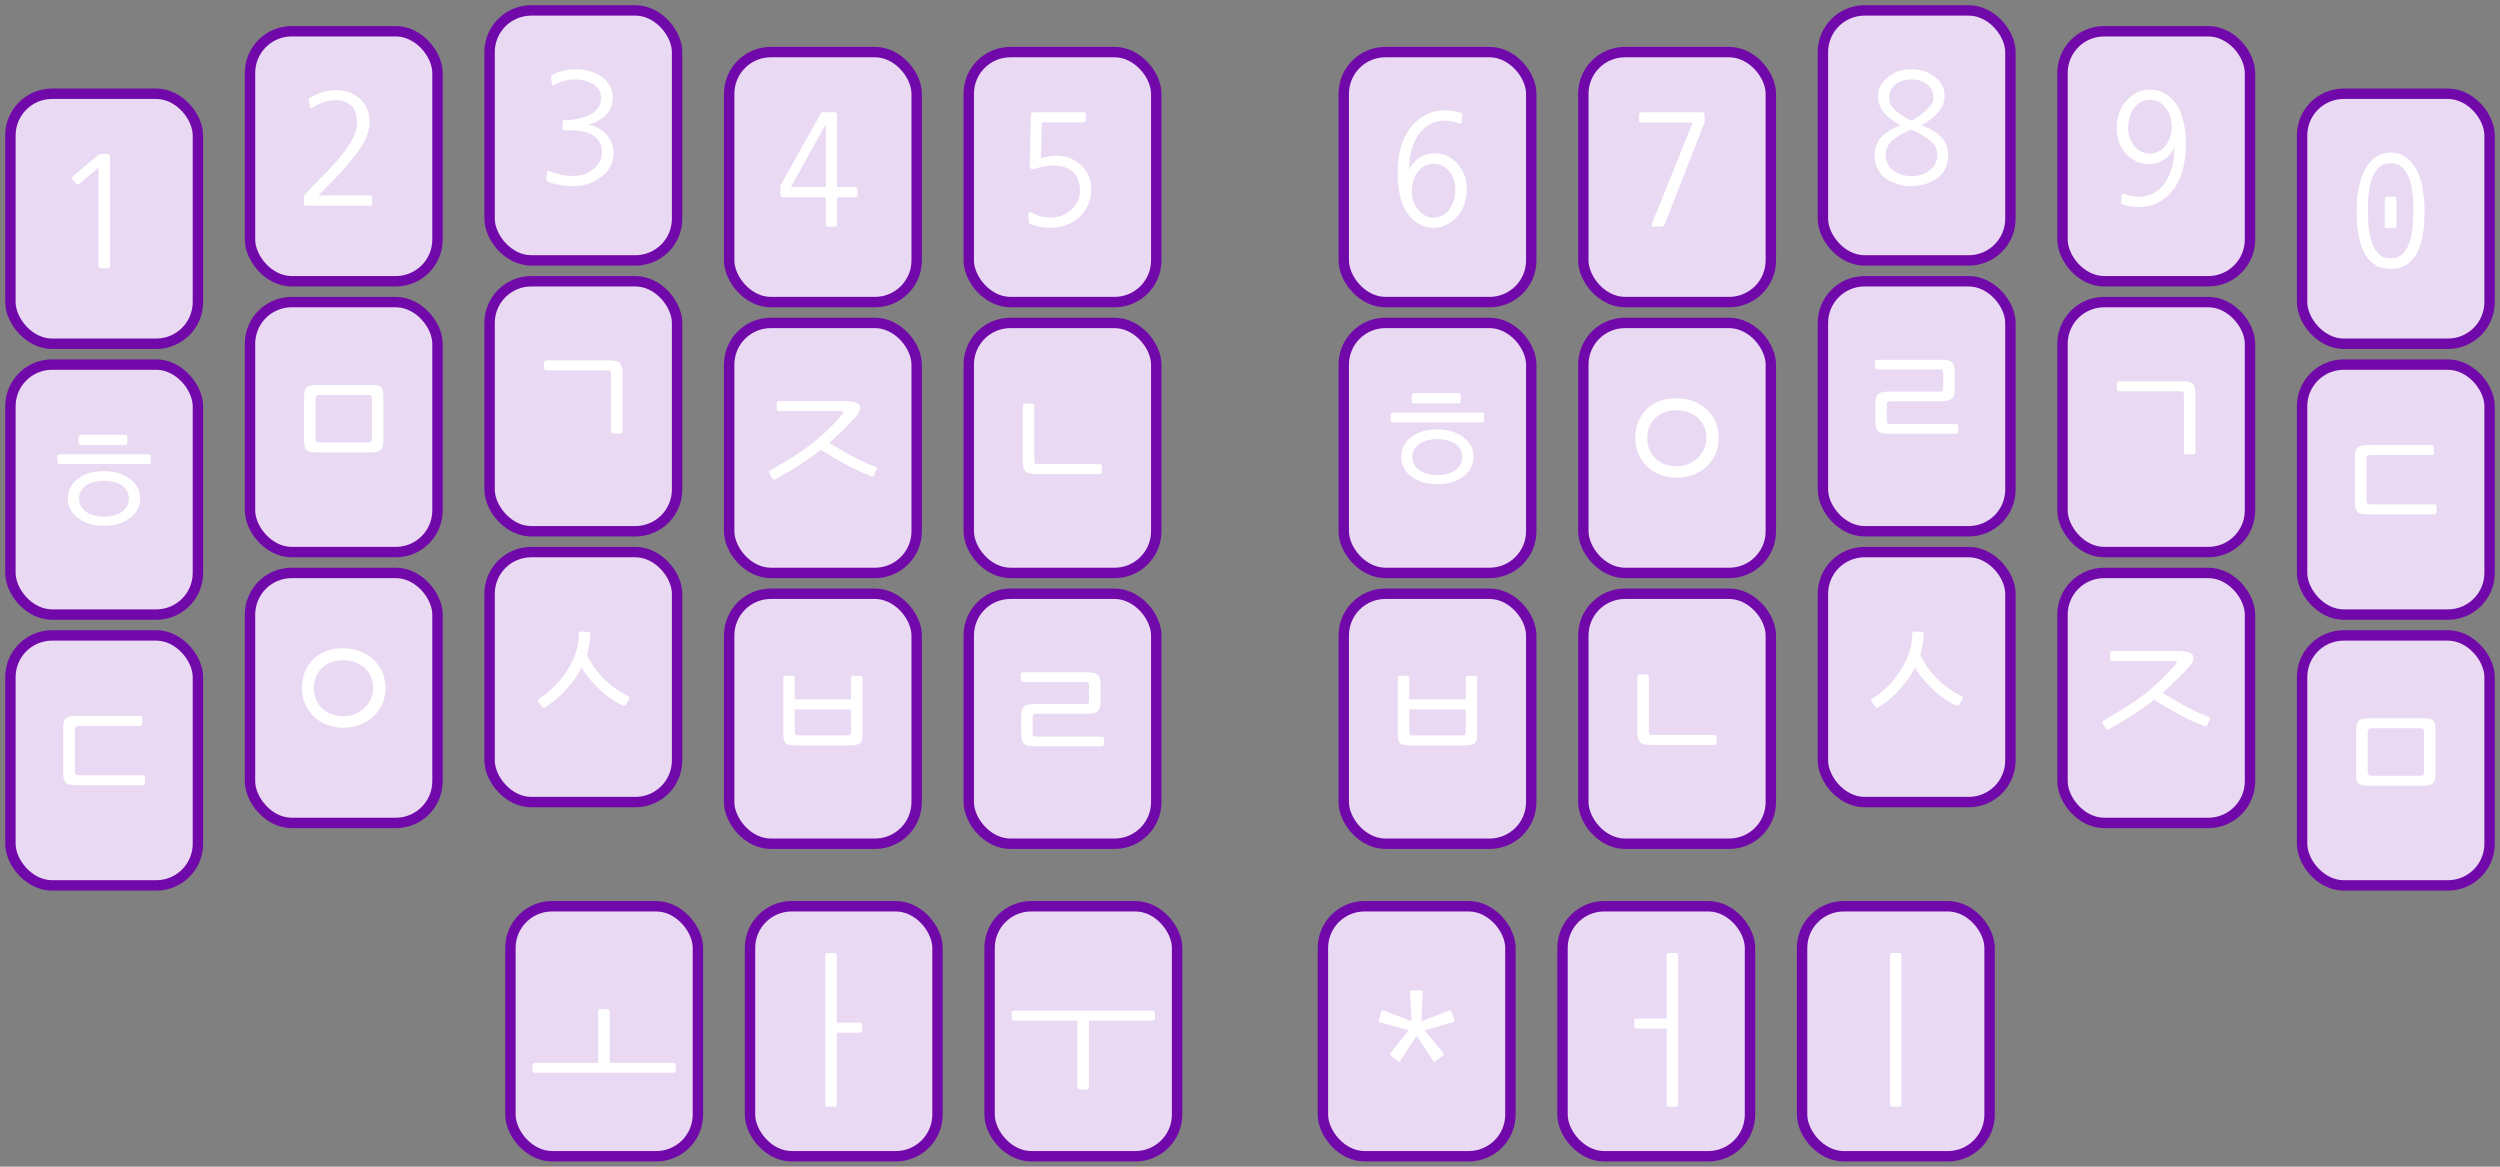 <?xml version="1.0" encoding="UTF-8"?>
<svg width="240px" height="112px" viewBox="0 0 240 112" version="1.1" xmlns="http://www.w3.org/2000/svg" xmlns:xlink="http://www.w3.org/1999/xlink">
    <rect x="0" y="0" width="240" height="112" fill="#808080" stroke="none"/>
    <!-- Generator: Sketch 51.3 (57544) - http://www.bohemiancoding.com/sketch -->
    <title>korean-modern-c</title>
    <desc>Created with Sketch.</desc>
    <defs></defs>
    <g id="korean-modern-c" stroke="none" stroke-width="1" fill="none" fill-rule="evenodd">
        <rect id="theRightㅁKey" stroke="#7109AA" fill="#E9D9F2" fill-rule="nonzero" x="221" y="61" width="18" height="24" rx="4"></rect>
        <rect id="theRightㅈKey" stroke="#7109AA" fill="#E9D9F2" fill-rule="nonzero" x="198" y="55" width="18" height="24" rx="4"></rect>
        <rect id="theRightㅅKey" stroke="#7109AA" fill="#E9D9F2" fill-rule="nonzero" x="175" y="53" width="18" height="24" rx="4"></rect>
        <rect id="theRightㄴKey" stroke="#7109AA" fill="#E9D9F2" fill-rule="nonzero" x="152" y="57" width="18" height="24" rx="4"></rect>
        <rect id="theRightㅂKey" stroke="#7109AA" fill="#E9D9F2" fill-rule="nonzero" x="129" y="57" width="18" height="24" rx="4"></rect>
        <rect id="theRightㄷKey" stroke="#7109AA" fill="#E9D9F2" fill-rule="nonzero" x="221" y="35" width="18" height="24" rx="4"></rect>
        <rect id="theRightㄱKey" stroke="#7109AA" fill="#E9D9F2" fill-rule="nonzero" x="198" y="29" width="18" height="24" rx="4"></rect>
        <rect id="theRightㄹKey" stroke="#7109AA" fill="#E9D9F2" fill-rule="nonzero" x="175" y="27" width="18" height="24" rx="4"></rect>
        <rect id="theRightㅇKey" stroke="#7109AA" fill="#E9D9F2" fill-rule="nonzero" x="152" y="31" width="18" height="24" rx="4"></rect>
        <rect id="theRightㅎKey" stroke="#7109AA" fill="#E9D9F2" fill-rule="nonzero" x="129" y="31" width="18" height="24" rx="4"></rect>
        <rect id="the0Key" stroke="#7109AA" fill="#E9D9F2" fill-rule="nonzero" x="221" y="9" width="18" height="24" rx="4"></rect>
        <rect id="the9Key" stroke="#7109AA" fill="#E9D9F2" fill-rule="nonzero" x="198" y="3" width="18" height="24" rx="4"></rect>
        <rect id="the8Key" stroke="#7109AA" fill="#E9D9F2" fill-rule="nonzero" x="175" y="1" width="18" height="24" rx="4"></rect>
        <rect id="the7Key" stroke="#7109AA" fill="#E9D9F2" fill-rule="nonzero" x="152" y="5" width="18" height="24" rx="4"></rect>
        <rect id="the6Key" stroke="#7109AA" fill="#E9D9F2" fill-rule="nonzero" x="129" y="5" width="18" height="24" rx="4"></rect>
        <rect id="theㅣKey" stroke="#7109AA" fill="#E9D9F2" fill-rule="nonzero" x="173" y="87" width="18" height="24" rx="4"></rect>
        <rect id="theㅓKey" stroke="#7109AA" fill="#E9D9F2" fill-rule="nonzero" x="150" y="87" width="18" height="24" rx="4"></rect>
        <rect id="theStarKey" stroke="#7109AA" fill="#E9D9F2" fill-rule="nonzero" x="127" y="87" width="18" height="24" rx="4"></rect>
        <rect id="theㅜKey" stroke="#7109AA" fill="#E9D9F2" fill-rule="nonzero" x="95" y="87" width="18" height="24" rx="4"></rect>
        <rect id="theㅏKey" stroke="#7109AA" fill="#E9D9F2" fill-rule="nonzero" x="72" y="87" width="18" height="24" rx="4"></rect>
        <rect id="theㅗKey" stroke="#7109AA" fill="#E9D9F2" fill-rule="nonzero" x="49" y="87" width="18" height="24" rx="4"></rect>
        <rect id="theLeftㄹKey" stroke="#7109AA" fill="#E9D9F2" fill-rule="nonzero" x="93" y="57" width="18" height="24" rx="4"></rect>
        <rect id="theLeftㅂKey" stroke="#7109AA" fill="#E9D9F2" fill-rule="nonzero" x="70" y="57" width="18" height="24" rx="4"></rect>
        <rect id="theLeftㅅKey" stroke="#7109AA" fill="#E9D9F2" fill-rule="nonzero" x="47" y="53" width="18" height="24" rx="4"></rect>
        <rect id="theLeftㅇKey" stroke="#7109AA" fill="#E9D9F2" fill-rule="nonzero" x="24" y="55" width="18" height="24" rx="4"></rect>
        <rect id="theLeftㄷKey" stroke="#7109AA" fill="#E9D9F2" fill-rule="nonzero" x="1" y="61" width="18" height="24" rx="4"></rect>
        <rect id="theLeftㄴKey" stroke="#7109AA" fill="#E9D9F2" fill-rule="nonzero" x="93" y="31" width="18" height="24" rx="4"></rect>
        <rect id="theLeftㅈKey" stroke="#7109AA" fill="#E9D9F2" fill-rule="nonzero" x="70" y="31" width="18" height="24" rx="4"></rect>
        <rect id="theLeftㄱKey" stroke="#7109AA" fill="#E9D9F2" fill-rule="nonzero" x="47" y="27" width="18" height="24" rx="4"></rect>
        <rect id="theLeftㅁKey" stroke="#7109AA" fill="#E9D9F2" fill-rule="nonzero" x="24" y="29" width="18" height="24" rx="4"></rect>
        <rect id="theLeftㅎKey" stroke="#7109AA" fill="#E9D9F2" fill-rule="nonzero" x="1" y="35" width="18" height="24" rx="4"></rect>
        <rect id="the5Key" stroke="#7109AA" fill="#E9D9F2" fill-rule="nonzero" x="93" y="5" width="18" height="24" rx="4"></rect>
        <rect id="the4Key" stroke="#7109AA" fill="#E9D9F2" fill-rule="nonzero" x="70" y="5" width="18" height="24" rx="4"></rect>
        <rect id="the3Key" stroke="#7109AA" fill="#E9D9F2" fill-rule="nonzero" x="47" y="1" width="18" height="24" rx="4"></rect>
        <rect id="the2Key" stroke="#7109AA" fill="#E9D9F2" fill-rule="nonzero" x="24" y="3" width="18" height="24" rx="4"></rect>
        <rect id="the1Key" stroke="#7109AA" fill="#E9D9F2" fill-rule="nonzero" x="1" y="9" width="18" height="24" rx="4"></rect>
        <path d="M226.192,70.088 C226.192,69.64 226.277,69.339 226.448,69.184 C226.619,69.029 226.939,68.952 227.408,68.952 L232.592,68.952 C232.848,68.952 233.053,68.968 233.208,69 C233.363,69.032 233.485,69.091 233.576,69.176 C233.667,69.261 233.728,69.379 233.76,69.528 C233.792,69.677 233.808,69.864 233.808,70.088 L233.808,74.296 C233.808,74.744 233.723,75.045 233.552,75.2 C233.381,75.355 233.061,75.432 232.592,75.432 L227.408,75.432 C227.152,75.432 226.947,75.416 226.792,75.384 C226.637,75.352 226.515,75.291 226.424,75.2 C226.333,75.109 226.272,74.992 226.24,74.848 C226.208,74.704 226.192,74.52 226.192,74.296 L226.192,70.088 Z M227.68,69.912 C227.531,69.912 227.429,69.941 227.376,70 C227.323,70.059 227.296,70.168 227.296,70.328 L227.296,74.056 C227.296,74.216 227.323,74.325 227.376,74.384 C227.429,74.443 227.531,74.472 227.68,74.472 L232.32,74.472 C232.469,74.472 232.571,74.443 232.624,74.384 C232.677,74.325 232.704,74.216 232.704,74.056 L232.704,70.328 C232.704,70.168 232.677,70.059 232.624,70 C232.571,69.941 232.469,69.912 232.32,69.912 L227.68,69.912 Z" id="theRightㅁ" fill="#FFFFFF"></path>
        <path d="M206.808,67.176 C206.765,67.197 206.728,67.224 206.696,67.256 C206.109,67.715 205.475,68.165 204.792,68.608 C204.109,69.051 203.336,69.517 202.472,70.008 C202.333,70.083 202.227,70.056 202.152,69.928 L201.864,69.464 C201.8,69.325 201.827,69.224 201.944,69.16 C202.733,68.712 203.451,68.285 204.096,67.88 C204.741,67.475 205.336,67.061 205.88,66.64 C206.424,66.219 206.933,65.779 207.408,65.32 C207.883,64.861 208.349,64.365 208.808,63.832 C208.915,63.715 208.965,63.624 208.96,63.56 C208.955,63.496 208.867,63.464 208.696,63.464 L202.776,63.464 C202.637,63.464 202.568,63.395 202.568,63.256 L202.568,62.696 C202.568,62.568 202.637,62.504 202.776,62.504 L209.128,62.504 C209.544,62.504 209.867,62.544 210.096,62.624 C210.325,62.704 210.472,62.816 210.536,62.96 C210.6,63.104 210.589,63.277 210.504,63.48 C210.419,63.683 210.264,63.901 210.04,64.136 C209.475,64.744 208.925,65.299 208.392,65.8 C208.136,66.045 207.875,66.28 207.608,66.504 C207.853,66.664 208.109,66.819 208.376,66.968 C208.771,67.213 209.171,67.448 209.576,67.672 C209.981,67.896 210.392,68.107 210.808,68.304 C211.224,68.501 211.635,68.669 212.04,68.808 C212.136,68.84 212.189,68.875 212.2,68.912 C212.211,68.949 212.195,69 212.152,69.064 L211.896,69.624 C211.853,69.741 211.752,69.763 211.592,69.688 C210.728,69.379 209.811,68.947 208.84,68.392 C208.147,68.008 207.469,67.603 206.808,67.176 Z" id="theRightㅈ" fill="#FFFFFF"></path>
        <path d="M183.84,64.072 C183.733,64.275 183.621,64.477 183.504,64.68 C183.131,65.288 182.683,65.864 182.16,66.408 C181.637,66.952 181.045,67.437 180.384,67.864 C180.309,67.917 180.248,67.947 180.2,67.952 C180.152,67.957 180.101,67.928 180.048,67.864 L179.68,67.384 C179.595,67.267 179.621,67.16 179.76,67.064 C180.336,66.701 180.861,66.272 181.336,65.776 C181.811,65.28 182.216,64.755 182.552,64.2 C182.888,63.645 183.144,63.083 183.32,62.512 C183.496,61.941 183.579,61.395 183.568,60.872 C183.568,60.787 183.589,60.723 183.632,60.68 C183.675,60.637 183.717,60.616 183.76,60.616 L184.496,60.664 C184.613,60.664 184.672,60.739 184.672,60.888 C184.661,61.528 184.555,62.168 184.352,62.808 C184.373,62.957 184.517,63.245 184.784,63.672 C185.051,64.099 185.368,64.512 185.736,64.912 C186.104,65.312 186.512,65.68 186.96,66.016 C187.408,66.352 187.867,66.621 188.336,66.824 C188.4,66.845 188.432,66.885 188.432,66.944 C188.432,67.003 188.421,67.053 188.4,67.096 L188.096,67.64 C188.064,67.704 188.019,67.739 187.96,67.744 C187.901,67.749 187.84,67.741 187.776,67.72 C187.371,67.539 186.957,67.296 186.536,66.992 C186.115,66.688 185.72,66.355 185.352,65.992 C184.984,65.629 184.656,65.256 184.368,64.872 C184.155,64.595 183.979,64.328 183.84,64.072 Z" id="theRightㅅ" fill="#FFFFFF"></path>
        <path d="M164.792,71.32 C164.792,71.384 164.765,71.432 164.712,71.464 C164.659,71.496 164.605,71.512 164.552,71.512 L158.408,71.512 C157.907,71.512 157.579,71.419 157.424,71.232 C157.269,71.045 157.192,70.733 157.192,70.296 L157.192,64.968 C157.192,64.819 157.267,64.744 157.416,64.744 L158.072,64.744 C158.221,64.744 158.296,64.819 158.296,64.968 L158.296,70.216 C158.296,70.365 158.32,70.459 158.368,70.496 C158.416,70.533 158.515,70.552 158.664,70.552 L164.552,70.552 C164.605,70.552 164.659,70.571 164.712,70.608 C164.765,70.645 164.792,70.691 164.792,70.744 L164.792,71.32 Z" id="theRightㄴ" fill="#FFFFFF"></path>
        <path d="M135.392,71.56 C135.136,71.56 134.931,71.544 134.776,71.512 C134.621,71.48 134.501,71.419 134.416,71.328 C134.331,71.237 134.272,71.12 134.24,70.976 C134.208,70.832 134.192,70.648 134.192,70.424 L134.192,65.048 C134.192,64.995 134.213,64.952 134.256,64.92 C134.299,64.888 134.347,64.872 134.4,64.872 L135.104,64.872 C135.157,64.872 135.203,64.891 135.24,64.928 C135.277,64.965 135.296,65.005 135.296,65.048 L135.296,67.144 L140.704,67.144 L140.704,65.08 C140.704,65.027 140.723,64.979 140.76,64.936 C140.797,64.893 140.843,64.872 140.896,64.872 L141.6,64.872 C141.653,64.872 141.701,64.891 141.744,64.928 C141.787,64.965 141.808,65.011 141.808,65.064 L141.808,70.536 C141.808,70.941 141.723,71.213 141.552,71.352 C141.381,71.491 141.061,71.56 140.592,71.56 L135.392,71.56 Z M135.296,68.104 L135.296,70.216 C135.296,70.376 135.323,70.48 135.376,70.528 C135.429,70.576 135.531,70.6 135.68,70.6 L140.32,70.6 C140.469,70.6 140.571,70.576 140.624,70.528 C140.677,70.48 140.704,70.376 140.704,70.216 L140.704,68.104 L135.296,68.104 Z" id="theRightㅂ" fill="#FFFFFF"></path>
        <path d="M233.92,49.16 C233.92,49.309 233.851,49.384 233.712,49.384 L227.28,49.384 C226.811,49.384 226.491,49.307 226.32,49.152 C226.149,48.997 226.064,48.696 226.064,48.248 L226.064,43.864 C226.064,43.416 226.149,43.115 226.32,42.96 C226.491,42.805 226.811,42.728 227.28,42.728 L233.44,42.728 C233.579,42.728 233.648,42.797 233.648,42.936 L233.648,43.464 C233.648,43.613 233.579,43.688 233.44,43.688 L227.568,43.688 C227.419,43.688 227.317,43.717 227.264,43.776 C227.211,43.835 227.184,43.944 227.184,44.104 L227.184,48.008 C227.184,48.157 227.211,48.264 227.264,48.328 C227.317,48.392 227.419,48.424 227.568,48.424 L233.712,48.424 C233.851,48.424 233.92,48.493 233.92,48.632 L233.92,49.16 Z" id="theRightㄷ" fill="#FFFFFF"></path>
        <path d="M203.224,36.792 C203.224,36.728 203.251,36.68 203.304,36.648 C203.357,36.616 203.411,36.6 203.464,36.6 L209.544,36.6 C210.045,36.6 210.373,36.693 210.528,36.88 C210.683,37.067 210.76,37.379 210.76,37.816 L210.76,43.4 C210.76,43.549 210.685,43.624 210.536,43.624 L209.88,43.624 C209.731,43.624 209.656,43.549 209.656,43.4 L209.656,37.896 C209.656,37.747 209.632,37.653 209.584,37.616 C209.536,37.579 209.437,37.56 209.288,37.56 L203.464,37.56 C203.411,37.56 203.357,37.541 203.304,37.504 C203.251,37.467 203.224,37.421 203.224,37.368 L203.224,36.792 Z" id="theRightㄱ" fill="#FFFFFF"></path>
        <path d="M187.984,41.448 C187.984,41.501 187.96,41.547 187.912,41.584 C187.864,41.621 187.819,41.64 187.776,41.64 L181.248,41.64 C180.747,41.64 180.419,41.547 180.264,41.36 C180.109,41.173 180.032,40.856 180.032,40.408 L180.032,38.728 C180.032,38.28 180.125,37.979 180.312,37.824 C180.499,37.669 180.832,37.592 181.312,37.592 L186.192,37.592 C186.341,37.592 186.437,37.571 186.48,37.528 C186.523,37.485 186.544,37.384 186.544,37.224 L186.544,35.832 C186.544,35.672 186.525,35.571 186.488,35.528 C186.451,35.485 186.357,35.464 186.208,35.464 L180.224,35.464 C180.171,35.464 180.12,35.448 180.072,35.416 C180.024,35.384 180,35.341 180,35.288 L180,34.712 C180,34.659 180.024,34.616 180.072,34.584 C180.12,34.552 180.171,34.536 180.224,34.536 L186.384,34.536 C186.64,34.536 186.848,34.555 187.008,34.592 C187.168,34.629 187.296,34.691 187.392,34.776 C187.488,34.861 187.555,34.981 187.592,35.136 C187.629,35.291 187.648,35.48 187.648,35.704 L187.648,37.384 C187.648,37.832 187.555,38.133 187.368,38.288 C187.181,38.443 186.848,38.52 186.368,38.52 L181.472,38.52 C181.323,38.52 181.229,38.541 181.192,38.584 C181.155,38.627 181.136,38.728 181.136,38.888 L181.136,40.344 C181.136,40.493 181.157,40.592 181.2,40.64 C181.243,40.688 181.339,40.712 181.488,40.712 L187.76,40.712 C187.813,40.712 187.864,40.728 187.912,40.76 C187.96,40.792 187.984,40.835 187.984,40.888 L187.984,41.448 Z" id="theRightㄹ" fill="#FFFFFF"></path>
        <path d="M165,42.072 C165,42.605 164.899,43.104 164.696,43.568 C164.493,44.032 164.211,44.435 163.848,44.776 C163.485,45.117 163.056,45.384 162.56,45.576 C162.064,45.768 161.528,45.864 160.952,45.864 C160.387,45.864 159.861,45.768 159.376,45.576 C158.891,45.384 158.472,45.117 158.12,44.776 C157.768,44.435 157.491,44.035 157.288,43.576 C157.085,43.117 156.984,42.616 156.984,42.072 C156.984,41.464 157.085,40.923 157.288,40.448 C157.491,39.973 157.768,39.571 158.12,39.24 C158.472,38.909 158.891,38.659 159.376,38.488 C159.861,38.317 160.387,38.232 160.952,38.232 C161.485,38.232 161.997,38.32 162.488,38.496 C162.979,38.672 163.411,38.925 163.784,39.256 C164.157,39.587 164.453,39.989 164.672,40.464 C164.891,40.939 165,41.475 165,42.072 Z M163.816,42.056 C163.816,41.619 163.736,41.235 163.576,40.904 C163.416,40.573 163.205,40.296 162.944,40.072 C162.683,39.848 162.379,39.677 162.032,39.56 C161.685,39.443 161.325,39.384 160.952,39.384 C160.568,39.384 160.205,39.443 159.864,39.56 C159.523,39.677 159.224,39.848 158.968,40.072 C158.712,40.296 158.509,40.576 158.36,40.912 C158.211,41.248 158.136,41.629 158.136,42.056 C158.136,42.461 158.208,42.832 158.352,43.168 C158.496,43.504 158.693,43.789 158.944,44.024 C159.195,44.259 159.491,44.44 159.832,44.568 C160.173,44.696 160.547,44.76 160.952,44.76 C161.325,44.76 161.685,44.693 162.032,44.56 C162.379,44.427 162.683,44.24 162.944,44 C163.205,43.76 163.416,43.475 163.576,43.144 C163.736,42.813 163.816,42.451 163.816,42.056 Z" id="theRightㅇ" fill="#FFFFFF"></path>
        <path d="M140.224,38.504 C140.224,38.653 140.144,38.728 139.984,38.728 L135.76,38.728 C135.707,38.728 135.656,38.709 135.608,38.672 C135.56,38.635 135.536,38.584 135.536,38.52 L135.536,37.96 C135.536,37.896 135.557,37.843 135.6,37.8 C135.643,37.757 135.691,37.736 135.744,37.736 L139.984,37.736 C140.144,37.736 140.224,37.811 140.224,37.96 L140.224,38.504 Z M142.48,40.344 C142.48,40.483 142.4,40.552 142.24,40.552 L133.728,40.552 C133.675,40.552 133.624,40.531 133.576,40.488 C133.528,40.445 133.504,40.392 133.504,40.328 L133.504,39.832 C133.504,39.768 133.528,39.715 133.576,39.672 C133.624,39.629 133.675,39.608 133.728,39.608 L142.24,39.608 C142.4,39.608 142.48,39.677 142.48,39.816 L142.48,40.344 Z M141.456,43.848 C141.456,44.243 141.368,44.603 141.192,44.928 C141.016,45.253 140.773,45.531 140.464,45.76 C140.155,45.989 139.787,46.168 139.36,46.296 C138.933,46.424 138.475,46.488 137.984,46.488 C137.483,46.488 137.021,46.424 136.6,46.296 C136.179,46.168 135.813,45.989 135.504,45.76 C135.195,45.531 134.952,45.253 134.776,44.928 C134.6,44.603 134.512,44.243 134.512,43.848 C134.512,43.453 134.6,43.093 134.776,42.768 C134.952,42.443 135.195,42.165 135.504,41.936 C135.813,41.707 136.179,41.531 136.6,41.408 C137.021,41.285 137.483,41.224 137.984,41.224 C138.475,41.224 138.933,41.288 139.36,41.416 C139.787,41.544 140.155,41.723 140.464,41.952 C140.773,42.181 141.016,42.456 141.192,42.776 C141.368,43.096 141.456,43.453 141.456,43.848 Z M140.368,43.88 C140.368,43.336 140.144,42.912 139.696,42.608 C139.248,42.304 138.677,42.152 137.984,42.152 C137.643,42.152 137.325,42.192 137.032,42.272 C136.739,42.352 136.485,42.464 136.272,42.608 C136.059,42.752 135.891,42.933 135.768,43.152 C135.645,43.371 135.584,43.613 135.584,43.88 C135.584,44.147 135.645,44.387 135.768,44.6 C135.891,44.813 136.059,44.995 136.272,45.144 C136.485,45.293 136.739,45.408 137.032,45.488 C137.325,45.568 137.643,45.608 137.984,45.608 C138.677,45.608 139.248,45.453 139.696,45.144 C140.144,44.835 140.368,44.413 140.368,43.88 Z" id="theRightㅎ" fill="#FFFFFF"></path>
        <path d="M229.868,21.896 L229.132,21.896 C229.004,21.896 228.94,21.821 228.94,21.672 L228.94,19.112 C228.94,18.963 229.004,18.888 229.132,18.888 L229.868,18.888 C229.996,18.888 230.06,18.963 230.06,19.112 L230.06,21.672 C230.06,21.821 229.996,21.896 229.868,21.896 Z M231.676,20.232 C231.697,17.192 230.972,15.672 229.5,15.672 C228.028,15.672 227.303,17.192 227.324,20.232 C227.303,23.283 228.028,24.808 229.5,24.808 C230.972,24.808 231.697,23.283 231.676,20.232 Z M232.764,20.232 C232.764,23.955 231.681,25.816 229.516,25.816 C227.329,25.816 226.236,23.955 226.236,20.232 C226.236,18.867 226.444,17.661 226.86,16.616 C227.468,15.304 228.353,14.648 229.516,14.648 C230.647,14.648 231.527,15.304 232.156,16.616 C232.369,17.139 232.524,17.736 232.62,18.408 C232.716,19.08 232.764,19.688 232.764,20.232 Z" id="the0" fill="#FFFFFF"></path>
        <path d="M203.908,18.616 C204.143,18.701 204.38,18.768 204.62,18.816 C204.86,18.864 205.092,18.888 205.316,18.888 C206.372,18.888 207.231,18.419 207.892,17.48 C208.436,16.627 208.724,15.528 208.756,14.184 C208.543,14.589 208.26,14.931 207.908,15.208 C207.449,15.571 206.905,15.752 206.276,15.752 C205.572,15.752 204.943,15.512 204.388,15.032 C203.599,14.349 203.204,13.427 203.204,12.264 C203.204,11.229 203.519,10.36 204.148,9.656 C204.788,8.952 205.535,8.6 206.388,8.6 C207.241,8.6 207.993,8.947 208.644,9.64 C209.433,10.515 209.833,11.923 209.844,13.864 C209.844,15.624 209.46,17.053 208.692,18.152 C207.775,19.304 206.66,19.88 205.348,19.88 C205.145,19.88 204.905,19.861 204.628,19.824 C204.351,19.787 204.089,19.731 203.844,19.656 C203.684,19.635 203.615,19.549 203.636,19.4 L203.668,18.76 C203.668,18.696 203.695,18.651 203.748,18.624 C203.801,18.597 203.855,18.595 203.908,18.616 Z M204.308,12.184 C204.297,12.792 204.441,13.336 204.74,13.816 C205.167,14.435 205.716,14.744 206.388,14.744 C206.644,14.755 206.913,14.691 207.196,14.552 C207.479,14.413 207.719,14.211 207.916,13.944 C208.113,13.677 208.257,13.389 208.348,13.08 C208.439,12.771 208.484,12.472 208.484,12.184 C208.484,11.576 208.335,11.032 208.036,10.552 C207.609,9.901 207.06,9.576 206.388,9.576 C205.716,9.576 205.167,9.901 204.74,10.552 C204.463,11.032 204.319,11.576 204.308,12.184 Z" id="the9" fill="#FFFFFF"></path>
        <path d="M187.02,14.92 C187.02,15.411 186.924,15.848 186.732,16.232 C186.54,16.616 186.257,16.931 185.884,17.176 C185.564,17.389 185.204,17.557 184.804,17.68 C184.404,17.803 183.964,17.864 183.484,17.864 C183.004,17.864 182.569,17.803 182.18,17.68 C181.791,17.557 181.425,17.389 181.084,17.176 C180.732,16.931 180.457,16.616 180.26,16.232 C180.063,15.848 179.964,15.411 179.964,14.92 C179.964,14.163 180.209,13.544 180.7,13.064 C181.084,12.669 181.671,12.323 182.46,12.024 C181.009,11.277 180.284,10.344 180.284,9.224 C180.284,8.808 180.385,8.44 180.588,8.12 C180.791,7.8 181.068,7.517 181.42,7.272 C181.729,7.069 182.039,6.915 182.348,6.808 C182.657,6.701 183.041,6.648 183.5,6.648 C183.959,6.648 184.348,6.701 184.668,6.808 C184.988,6.915 185.292,7.069 185.58,7.272 C186.316,7.741 186.684,8.392 186.684,9.224 C186.684,10.259 185.948,11.192 184.476,12.024 C184.849,12.163 185.193,12.323 185.508,12.504 C185.823,12.685 186.071,12.872 186.252,13.064 C186.764,13.544 187.02,14.163 187.02,14.92 Z M185.612,9.4 C185.612,8.835 185.409,8.397 185.004,8.088 C184.609,7.779 184.108,7.624 183.5,7.624 C182.892,7.624 182.391,7.779 181.996,8.088 C181.569,8.397 181.356,8.835 181.356,9.4 C181.356,9.848 181.575,10.264 182.012,10.648 C182.161,10.765 182.343,10.899 182.556,11.048 C182.769,11.197 183.015,11.347 183.292,11.496 C183.377,11.549 183.444,11.576 183.492,11.576 C183.54,11.576 183.612,11.549 183.708,11.496 C184.295,11.112 184.759,10.744 185.1,10.392 C185.441,10.04 185.612,9.709 185.612,9.4 Z M185.98,14.856 C185.98,14.312 185.745,13.853 185.276,13.48 C185.127,13.363 184.921,13.219 184.66,13.048 C184.399,12.877 184.071,12.701 183.676,12.52 C183.537,12.445 183.399,12.445 183.26,12.52 C182.897,12.669 182.577,12.837 182.3,13.024 C182.023,13.211 181.809,13.363 181.66,13.48 C181.468,13.651 181.313,13.856 181.196,14.096 C181.079,14.336 181.02,14.589 181.02,14.856 C181.02,15.507 181.287,16.024 181.82,16.408 C182.289,16.739 182.849,16.904 183.5,16.904 C184.172,16.904 184.732,16.739 185.18,16.408 C185.713,16.024 185.98,15.507 185.98,14.856 Z" id="the8" fill="#FFFFFF"></path>
        <path d="M159.812,21.528 C159.737,21.677 159.631,21.752 159.492,21.752 L158.692,21.752 C158.628,21.752 158.583,21.731 158.556,21.688 C158.529,21.645 158.532,21.592 158.564,21.528 L162.5,11.768 L157.572,11.768 C157.423,11.768 157.348,11.693 157.348,11.544 L157.348,11 C157.348,10.851 157.423,10.776 157.572,10.776 L163.204,10.776 C163.428,10.776 163.559,10.795 163.596,10.832 C163.633,10.869 163.652,11 163.652,11.224 L163.652,11.624 C163.652,11.709 163.636,11.784 163.604,11.848 L159.812,21.528 Z" id="the7" fill="#FFFFFF"></path>
        <path d="M140.108,11.848 C139.873,11.763 139.636,11.696 139.396,11.648 C139.156,11.6 138.924,11.576 138.7,11.576 C137.644,11.576 136.791,12.051 136.14,13 C135.585,13.843 135.292,14.936 135.26,16.28 C135.473,15.875 135.756,15.533 136.108,15.256 C136.567,14.893 137.111,14.712 137.74,14.712 C138.444,14.712 139.073,14.952 139.628,15.432 C140.417,16.115 140.812,17.037 140.812,18.2 C140.812,19.235 140.497,20.104 139.868,20.808 C139.228,21.512 138.481,21.864 137.628,21.864 C136.775,21.864 136.023,21.517 135.372,20.824 C134.583,19.949 134.183,18.541 134.172,16.6 C134.172,14.84 134.561,13.416 135.34,12.328 C136.247,11.165 137.356,10.584 138.668,10.584 C138.871,10.584 139.111,10.603 139.388,10.64 C139.665,10.677 139.927,10.733 140.172,10.808 C140.332,10.829 140.401,10.915 140.38,11.064 L140.348,11.704 C140.348,11.768 140.321,11.813 140.268,11.84 C140.215,11.867 140.161,11.869 140.108,11.848 Z M139.708,18.28 C139.719,17.672 139.575,17.128 139.276,16.648 C138.849,16.029 138.3,15.72 137.628,15.72 C137.372,15.709 137.103,15.773 136.82,15.912 C136.537,16.051 136.297,16.253 136.1,16.52 C135.903,16.787 135.759,17.075 135.668,17.384 C135.577,17.693 135.532,17.992 135.532,18.28 C135.532,18.888 135.681,19.432 135.98,19.912 C136.407,20.563 136.956,20.888 137.628,20.888 C138.3,20.888 138.849,20.563 139.276,19.912 C139.553,19.432 139.697,18.888 139.708,18.28 Z" id="the6" fill="#FFFFFF"></path>
        <path d="M182.544,106.016 C182.544,106.165 182.469,106.24 182.32,106.24 L181.664,106.24 C181.515,106.24 181.44,106.165 181.44,106.016 L181.44,91.712 C181.44,91.563 181.515,91.488 181.664,91.488 L182.32,91.488 C182.469,91.488 182.544,91.563 182.544,91.712 L182.544,106.016 Z" id="theㅣ" fill="#FFFFFF"></path>
        <path d="M160.008,97.776 L160.008,91.712 C160.008,91.563 160.083,91.488 160.232,91.488 L160.888,91.488 C161.037,91.488 161.112,91.563 161.112,91.712 L161.112,106.016 C161.112,106.165 161.037,106.24 160.888,106.24 L160.232,106.24 C160.083,106.24 160.008,106.165 160.008,106.016 L160.008,98.736 L157.096,98.736 C156.957,98.736 156.888,98.672 156.888,98.544 L156.888,97.968 C156.888,97.84 156.957,97.776 157.096,97.776 L160.008,97.776 Z" id="theㅓ" fill="#FFFFFF"></path>
        <path d="M139.568,97.792 C139.621,97.931 139.637,98.016 139.616,98.048 C139.595,98.08 139.515,98.117 139.376,98.16 L136.752,98.912 C137.051,99.275 137.344,99.627 137.632,99.968 C137.92,100.309 138.203,100.656 138.48,101.008 C138.555,101.115 138.595,101.187 138.6,101.224 C138.605,101.261 138.56,101.312 138.464,101.376 L137.872,101.824 C137.776,101.899 137.712,101.936 137.68,101.936 C137.648,101.936 137.605,101.888 137.552,101.792 L136,99.44 C135.755,99.803 135.501,100.181 135.24,100.576 C134.979,100.971 134.731,101.355 134.496,101.728 C134.421,101.856 134.368,101.923 134.336,101.928 C134.304,101.933 134.235,101.893 134.128,101.808 L133.616,101.408 C133.499,101.323 133.437,101.264 133.432,101.232 C133.427,101.2 133.472,101.12 133.568,100.992 L135.232,98.912 L132.576,98.16 C132.448,98.128 132.376,98.096 132.36,98.064 C132.344,98.032 132.363,97.941 132.416,97.792 L132.576,97.2 C132.619,97.072 132.651,97 132.672,96.984 C132.693,96.968 132.773,96.987 132.912,97.04 L135.52,98.048 L135.376,95.36 C135.365,95.253 135.371,95.179 135.392,95.136 C135.413,95.093 135.499,95.072 135.648,95.072 L136.272,95.072 C136.432,95.072 136.525,95.085 136.552,95.112 C136.579,95.139 136.587,95.221 136.576,95.36 L136.464,98.048 C136.869,97.877 137.288,97.712 137.72,97.552 C138.152,97.392 138.587,97.227 139.024,97.056 C139.152,96.992 139.232,96.971 139.264,96.992 C139.296,97.013 139.339,97.093 139.392,97.232 L139.568,97.792 Z" id="theStar" fill="#FFFFFF"></path>
        <path d="M104.544,97.984 L104.544,104.352 C104.544,104.416 104.525,104.472 104.488,104.52 C104.451,104.568 104.4,104.592 104.336,104.592 L103.648,104.592 C103.595,104.592 103.547,104.568 103.504,104.52 C103.461,104.472 103.44,104.416 103.44,104.352 L103.44,97.984 L97.36,97.984 C97.296,97.984 97.24,97.963 97.192,97.92 C97.144,97.877 97.12,97.829 97.12,97.776 L97.12,97.232 C97.12,97.168 97.144,97.117 97.192,97.08 C97.24,97.043 97.296,97.024 97.36,97.024 L110.64,97.024 C110.693,97.024 110.747,97.043 110.8,97.08 C110.853,97.117 110.88,97.168 110.88,97.232 L110.88,97.776 C110.88,97.829 110.853,97.877 110.8,97.92 C110.747,97.963 110.693,97.984 110.64,97.984 L104.544,97.984 Z" id="theㅜ" fill="#FFFFFF"></path>
        <path d="M80.328,99.136 L80.328,106.016 C80.328,106.165 80.253,106.24 80.104,106.24 L79.448,106.24 C79.299,106.24 79.224,106.165 79.224,106.016 L79.224,91.712 C79.224,91.563 79.299,91.488 79.448,91.488 L80.104,91.488 C80.253,91.488 80.328,91.563 80.328,91.712 L80.328,98.176 L82.536,98.176 C82.6,98.176 82.656,98.195 82.704,98.232 C82.752,98.269 82.776,98.32 82.776,98.384 L82.776,98.928 C82.776,98.981 82.752,99.029 82.704,99.072 C82.656,99.115 82.6,99.136 82.536,99.136 L80.328,99.136 Z" id="theㅏ" fill="#FFFFFF"></path>
        <path d="M57.424,102.032 L57.424,97.12 C57.424,97.056 57.443,97 57.48,96.952 C57.517,96.904 57.568,96.88 57.632,96.88 L58.32,96.88 C58.373,96.88 58.421,96.904 58.464,96.952 C58.507,97 58.528,97.056 58.528,97.12 L58.528,102.032 L64.64,102.032 C64.693,102.032 64.747,102.051 64.8,102.088 C64.853,102.125 64.88,102.176 64.88,102.24 L64.88,102.784 C64.88,102.837 64.853,102.885 64.8,102.928 C64.747,102.971 64.693,102.992 64.64,102.992 L51.36,102.992 C51.296,102.992 51.24,102.971 51.192,102.928 C51.144,102.885 51.12,102.837 51.12,102.784 L51.12,102.24 C51.12,102.176 51.144,102.125 51.192,102.088 C51.24,102.051 51.296,102.032 51.36,102.032 L57.424,102.032 Z" id="theㅗ" fill="#FFFFFF"></path>
        <path d="M105.984,71.448 C105.984,71.501 105.96,71.547 105.912,71.584 C105.864,71.621 105.819,71.64 105.776,71.64 L99.248,71.64 C98.747,71.64 98.419,71.547 98.264,71.36 C98.109,71.173 98.032,70.856 98.032,70.408 L98.032,68.728 C98.032,68.28 98.125,67.979 98.312,67.824 C98.499,67.669 98.832,67.592 99.312,67.592 L104.192,67.592 C104.341,67.592 104.437,67.571 104.48,67.528 C104.523,67.485 104.544,67.384 104.544,67.224 L104.544,65.832 C104.544,65.672 104.525,65.571 104.488,65.528 C104.451,65.485 104.357,65.464 104.208,65.464 L98.224,65.464 C98.171,65.464 98.12,65.448 98.072,65.416 C98.024,65.384 98,65.341 98,65.288 L98,64.712 C98,64.659 98.024,64.616 98.072,64.584 C98.12,64.552 98.171,64.536 98.224,64.536 L104.384,64.536 C104.64,64.536 104.848,64.555 105.008,64.592 C105.168,64.629 105.296,64.691 105.392,64.776 C105.488,64.861 105.555,64.981 105.592,65.136 C105.629,65.291 105.648,65.48 105.648,65.704 L105.648,67.384 C105.648,67.832 105.555,68.133 105.368,68.288 C105.181,68.443 104.848,68.52 104.368,68.52 L99.472,68.52 C99.323,68.52 99.229,68.541 99.192,68.584 C99.155,68.627 99.136,68.728 99.136,68.888 L99.136,70.344 C99.136,70.493 99.157,70.592 99.2,70.64 C99.243,70.688 99.339,70.712 99.488,70.712 L105.76,70.712 C105.813,70.712 105.864,70.728 105.912,70.76 C105.96,70.792 105.984,70.835 105.984,70.888 L105.984,71.448 Z" id="theLeftㄹ" fill="#FFFFFF"></path>
        <path d="M76.392,71.56 C76.136,71.56 75.931,71.544 75.776,71.512 C75.621,71.48 75.501,71.419 75.416,71.328 C75.331,71.237 75.272,71.12 75.24,70.976 C75.208,70.832 75.192,70.648 75.192,70.424 L75.192,65.048 C75.192,64.995 75.213,64.952 75.256,64.92 C75.299,64.888 75.347,64.872 75.4,64.872 L76.104,64.872 C76.157,64.872 76.203,64.891 76.24,64.928 C76.277,64.965 76.296,65.005 76.296,65.048 L76.296,67.144 L81.704,67.144 L81.704,65.08 C81.704,65.027 81.723,64.979 81.76,64.936 C81.797,64.893 81.843,64.872 81.896,64.872 L82.6,64.872 C82.653,64.872 82.701,64.891 82.744,64.928 C82.787,64.965 82.808,65.011 82.808,65.064 L82.808,70.536 C82.808,70.941 82.723,71.213 82.552,71.352 C82.381,71.491 82.061,71.56 81.592,71.56 L76.392,71.56 Z M76.296,68.104 L76.296,70.216 C76.296,70.376 76.323,70.48 76.376,70.528 C76.429,70.576 76.531,70.6 76.68,70.6 L81.32,70.6 C81.469,70.6 81.571,70.576 81.624,70.528 C81.677,70.48 81.704,70.376 81.704,70.216 L81.704,68.104 L76.296,68.104 Z" id="theLeftㅂ" fill="#FFFFFF"></path>
        <path d="M55.84,64.072 C55.733,64.275 55.621,64.477 55.504,64.68 C55.131,65.288 54.683,65.864 54.16,66.408 C53.637,66.952 53.045,67.437 52.384,67.864 C52.309,67.917 52.248,67.947 52.2,67.952 C52.152,67.957 52.101,67.928 52.048,67.864 L51.68,67.384 C51.595,67.267 51.621,67.16 51.76,67.064 C52.336,66.701 52.861,66.272 53.336,65.776 C53.811,65.28 54.216,64.755 54.552,64.2 C54.888,63.645 55.144,63.083 55.32,62.512 C55.496,61.941 55.579,61.395 55.568,60.872 C55.568,60.787 55.589,60.723 55.632,60.68 C55.675,60.637 55.717,60.616 55.76,60.616 L56.496,60.664 C56.613,60.664 56.672,60.739 56.672,60.888 C56.661,61.528 56.555,62.168 56.352,62.808 C56.373,62.957 56.517,63.245 56.784,63.672 C57.051,64.099 57.368,64.512 57.736,64.912 C58.104,65.312 58.512,65.68 58.96,66.016 C59.408,66.352 59.867,66.621 60.336,66.824 C60.4,66.845 60.432,66.885 60.432,66.944 C60.432,67.003 60.421,67.053 60.4,67.096 L60.096,67.64 C60.064,67.704 60.019,67.739 59.96,67.744 C59.901,67.749 59.84,67.741 59.776,67.72 C59.371,67.539 58.957,67.296 58.536,66.992 C58.115,66.688 57.72,66.355 57.352,65.992 C56.984,65.629 56.656,65.256 56.368,64.872 C56.155,64.595 55.979,64.328 55.84,64.072 Z" id="theLeftㅅ" fill="#FFFFFF"></path>
        <path d="M37,66.072 C37,66.605 36.899,67.104 36.696,67.568 C36.493,68.032 36.211,68.435 35.848,68.776 C35.485,69.117 35.056,69.384 34.56,69.576 C34.064,69.768 33.528,69.864 32.952,69.864 C32.387,69.864 31.861,69.768 31.376,69.576 C30.891,69.384 30.472,69.117 30.12,68.776 C29.768,68.435 29.491,68.035 29.288,67.576 C29.085,67.117 28.984,66.616 28.984,66.072 C28.984,65.464 29.085,64.923 29.288,64.448 C29.491,63.973 29.768,63.571 30.12,63.24 C30.472,62.909 30.891,62.659 31.376,62.488 C31.861,62.317 32.387,62.232 32.952,62.232 C33.485,62.232 33.997,62.32 34.488,62.496 C34.979,62.672 35.411,62.925 35.784,63.256 C36.157,63.587 36.453,63.989 36.672,64.464 C36.891,64.939 37,65.475 37,66.072 Z M35.816,66.056 C35.816,65.619 35.736,65.235 35.576,64.904 C35.416,64.573 35.205,64.296 34.944,64.072 C34.683,63.848 34.379,63.677 34.032,63.56 C33.685,63.443 33.325,63.384 32.952,63.384 C32.568,63.384 32.205,63.443 31.864,63.56 C31.523,63.677 31.224,63.848 30.968,64.072 C30.712,64.296 30.509,64.576 30.36,64.912 C30.211,65.248 30.136,65.629 30.136,66.056 C30.136,66.461 30.208,66.832 30.352,67.168 C30.496,67.504 30.693,67.789 30.944,68.024 C31.195,68.259 31.491,68.44 31.832,68.568 C32.173,68.696 32.547,68.76 32.952,68.76 C33.325,68.76 33.685,68.693 34.032,68.56 C34.379,68.427 34.683,68.24 34.944,68 C35.205,67.76 35.416,67.475 35.576,67.144 C35.736,66.813 35.816,66.451 35.816,66.056 Z" id="theLeftㅇ" fill="#FFFFFF"></path>
        <path d="M13.92,75.16 C13.92,75.309 13.851,75.384 13.712,75.384 L7.28,75.384 C6.811,75.384 6.491,75.307 6.32,75.152 C6.149,74.997 6.064,74.696 6.064,74.248 L6.064,69.864 C6.064,69.416 6.149,69.115 6.32,68.96 C6.491,68.805 6.811,68.728 7.28,68.728 L13.44,68.728 C13.579,68.728 13.648,68.797 13.648,68.936 L13.648,69.464 C13.648,69.613 13.579,69.688 13.44,69.688 L7.568,69.688 C7.419,69.688 7.317,69.717 7.264,69.776 C7.211,69.835 7.184,69.944 7.184,70.104 L7.184,74.008 C7.184,74.157 7.211,74.264 7.264,74.328 C7.317,74.392 7.419,74.424 7.568,74.424 L13.712,74.424 C13.851,74.424 13.92,74.493 13.92,74.632 L13.92,75.16 Z" id="theLeftㄷ" fill="#FFFFFF"></path>
        <path d="M105.792,45.32 C105.792,45.384 105.765,45.432 105.712,45.464 C105.659,45.496 105.605,45.512 105.552,45.512 L99.408,45.512 C98.907,45.512 98.579,45.419 98.424,45.232 C98.269,45.045 98.192,44.733 98.192,44.296 L98.192,38.968 C98.192,38.819 98.267,38.744 98.416,38.744 L99.072,38.744 C99.221,38.744 99.296,38.819 99.296,38.968 L99.296,44.216 C99.296,44.365 99.32,44.459 99.368,44.496 C99.416,44.533 99.515,44.552 99.664,44.552 L105.552,44.552 C105.605,44.552 105.659,44.571 105.712,44.608 C105.765,44.645 105.792,44.691 105.792,44.744 L105.792,45.32 Z" id="theLeftㄴ" fill="#FFFFFF"></path>
        <path d="M78.808,43.176 C78.765,43.197 78.728,43.224 78.696,43.256 C78.109,43.715 77.475,44.165 76.792,44.608 C76.109,45.051 75.336,45.517 74.472,46.008 C74.333,46.083 74.227,46.056 74.152,45.928 L73.864,45.464 C73.8,45.325 73.827,45.224 73.944,45.16 C74.733,44.712 75.451,44.285 76.096,43.88 C76.741,43.475 77.336,43.061 77.88,42.64 C78.424,42.219 78.933,41.779 79.408,41.32 C79.883,40.861 80.349,40.365 80.808,39.832 C80.915,39.715 80.965,39.624 80.96,39.56 C80.955,39.496 80.867,39.464 80.696,39.464 L74.776,39.464 C74.637,39.464 74.568,39.395 74.568,39.256 L74.568,38.696 C74.568,38.568 74.637,38.504 74.776,38.504 L81.128,38.504 C81.544,38.504 81.867,38.544 82.096,38.624 C82.325,38.704 82.472,38.816 82.536,38.96 C82.6,39.104 82.589,39.277 82.504,39.48 C82.419,39.683 82.264,39.901 82.04,40.136 C81.475,40.744 80.925,41.299 80.392,41.8 C80.136,42.045 79.875,42.28 79.608,42.504 C79.853,42.664 80.109,42.819 80.376,42.968 C80.771,43.213 81.171,43.448 81.576,43.672 C81.981,43.896 82.392,44.107 82.808,44.304 C83.224,44.501 83.635,44.669 84.04,44.808 C84.136,44.84 84.189,44.875 84.2,44.912 C84.211,44.949 84.195,45 84.152,45.064 L83.896,45.624 C83.853,45.741 83.752,45.763 83.592,45.688 C82.728,45.379 81.811,44.947 80.84,44.392 C80.147,44.008 79.469,43.603 78.808,43.176 Z" id="theLeftㅈ" fill="#FFFFFF"></path>
        <path d="M52.224,34.792 C52.224,34.728 52.251,34.68 52.304,34.648 C52.357,34.616 52.411,34.6 52.464,34.6 L58.544,34.6 C59.045,34.6 59.373,34.693 59.528,34.88 C59.683,35.067 59.76,35.379 59.76,35.816 L59.76,41.4 C59.76,41.549 59.685,41.624 59.536,41.624 L58.88,41.624 C58.731,41.624 58.656,41.549 58.656,41.4 L58.656,35.896 C58.656,35.747 58.632,35.653 58.584,35.616 C58.536,35.579 58.437,35.56 58.288,35.56 L52.464,35.56 C52.411,35.56 52.357,35.541 52.304,35.504 C52.251,35.467 52.224,35.421 52.224,35.368 L52.224,34.792 Z" id="theLeftㄱ" fill="#FFFFFF"></path>
        <path d="M29.192,38.088 C29.192,37.64 29.277,37.339 29.448,37.184 C29.619,37.029 29.939,36.952 30.408,36.952 L35.592,36.952 C35.848,36.952 36.053,36.968 36.208,37 C36.363,37.032 36.485,37.091 36.576,37.176 C36.667,37.261 36.728,37.379 36.76,37.528 C36.792,37.677 36.808,37.864 36.808,38.088 L36.808,42.296 C36.808,42.744 36.723,43.045 36.552,43.2 C36.381,43.355 36.061,43.432 35.592,43.432 L30.408,43.432 C30.152,43.432 29.947,43.416 29.792,43.384 C29.637,43.352 29.515,43.291 29.424,43.2 C29.333,43.109 29.272,42.992 29.24,42.848 C29.208,42.704 29.192,42.52 29.192,42.296 L29.192,38.088 Z M30.68,37.912 C30.531,37.912 30.429,37.941 30.376,38 C30.323,38.059 30.296,38.168 30.296,38.328 L30.296,42.056 C30.296,42.216 30.323,42.325 30.376,42.384 C30.429,42.443 30.531,42.472 30.68,42.472 L35.32,42.472 C35.469,42.472 35.571,42.443 35.624,42.384 C35.677,42.325 35.704,42.216 35.704,42.056 L35.704,38.328 C35.704,38.168 35.677,38.059 35.624,38 C35.571,37.941 35.469,37.912 35.32,37.912 L30.68,37.912 Z" id="theLeftㅁ" fill="#FFFFFF"></path>
        <path d="M12.224,42.504 C12.224,42.653 12.144,42.728 11.984,42.728 L7.76,42.728 C7.707,42.728 7.656,42.709 7.608,42.672 C7.56,42.635 7.536,42.584 7.536,42.52 L7.536,41.96 C7.536,41.896 7.557,41.843 7.6,41.8 C7.643,41.757 7.691,41.736 7.744,41.736 L11.984,41.736 C12.144,41.736 12.224,41.811 12.224,41.96 L12.224,42.504 Z M14.48,44.344 C14.48,44.483 14.4,44.552 14.24,44.552 L5.728,44.552 C5.675,44.552 5.624,44.531 5.576,44.488 C5.528,44.445 5.504,44.392 5.504,44.328 L5.504,43.832 C5.504,43.768 5.528,43.715 5.576,43.672 C5.624,43.629 5.675,43.608 5.728,43.608 L14.24,43.608 C14.4,43.608 14.48,43.677 14.48,43.816 L14.48,44.344 Z M13.456,47.848 C13.456,48.243 13.368,48.603 13.192,48.928 C13.016,49.253 12.773,49.531 12.464,49.76 C12.155,49.989 11.787,50.168 11.36,50.296 C10.933,50.424 10.475,50.488 9.984,50.488 C9.483,50.488 9.021,50.424 8.6,50.296 C8.179,50.168 7.813,49.989 7.504,49.76 C7.195,49.531 6.952,49.253 6.776,48.928 C6.6,48.603 6.512,48.243 6.512,47.848 C6.512,47.453 6.6,47.093 6.776,46.768 C6.952,46.443 7.195,46.165 7.504,45.936 C7.813,45.707 8.179,45.531 8.6,45.408 C9.021,45.285 9.483,45.224 9.984,45.224 C10.475,45.224 10.933,45.288 11.36,45.416 C11.787,45.544 12.155,45.723 12.464,45.952 C12.773,46.181 13.016,46.456 13.192,46.776 C13.368,47.096 13.456,47.453 13.456,47.848 Z M12.368,47.88 C12.368,47.336 12.144,46.912 11.696,46.608 C11.248,46.304 10.677,46.152 9.984,46.152 C9.643,46.152 9.325,46.192 9.032,46.272 C8.739,46.352 8.485,46.464 8.272,46.608 C8.059,46.752 7.891,46.933 7.768,47.152 C7.645,47.371 7.584,47.613 7.584,47.88 C7.584,48.147 7.645,48.387 7.768,48.6 C7.891,48.813 8.059,48.995 8.272,49.144 C8.485,49.293 8.739,49.408 9.032,49.488 C9.325,49.568 9.643,49.608 9.984,49.608 C10.677,49.608 11.248,49.453 11.696,49.144 C12.144,48.835 12.368,48.413 12.368,47.88 Z" id="theLeftㅎ" fill="#FFFFFF"></path>
        <path d="M98.94,21.512 C98.801,21.459 98.732,21.363 98.732,21.224 L98.732,20.552 C98.732,20.371 98.801,20.317 98.94,20.392 C99.313,20.573 99.649,20.701 99.948,20.776 C100.247,20.851 100.556,20.888 100.876,20.888 C101.58,20.888 102.215,20.659 102.78,20.2 C103.367,19.699 103.665,19.08 103.676,18.344 C103.676,16.712 102.796,15.896 101.036,15.896 C100.791,15.896 100.529,15.92 100.252,15.968 C99.975,16.016 99.644,16.104 99.26,16.232 C99.143,16.264 99.047,16.251 98.972,16.192 C98.897,16.133 98.86,16.045 98.86,15.928 L98.956,11.224 C98.956,11 98.975,10.869 99.012,10.832 C99.049,10.795 99.175,10.776 99.388,10.776 L104.028,10.776 C104.167,10.776 104.236,10.851 104.236,11 L104.236,11.528 C104.236,11.677 104.167,11.752 104.028,11.752 L100.012,11.752 C100.001,12.424 99.988,13.008 99.972,13.504 C99.956,14 99.943,14.568 99.932,15.208 C100.401,15.037 100.908,14.952 101.452,14.952 C102.316,14.952 103.079,15.24 103.74,15.816 C104.412,16.435 104.748,17.203 104.748,18.12 C104.748,19.229 104.369,20.147 103.612,20.872 C102.812,21.533 101.9,21.864 100.876,21.864 C100.599,21.864 100.297,21.84 99.972,21.792 C99.647,21.744 99.303,21.651 98.94,21.512 Z" id="the5" fill="#FFFFFF"></path>
        <path d="M79.268,17.96 L79.268,11.944 L75.924,17.96 L79.268,17.96 Z M80.356,21.528 C80.356,21.677 80.281,21.752 80.132,21.752 L79.492,21.752 C79.343,21.752 79.268,21.677 79.268,21.528 L79.268,18.936 L75.364,18.936 C75.14,18.936 75.009,18.917 74.972,18.88 C74.935,18.843 74.916,18.712 74.916,18.488 L74.916,17.992 C74.916,17.896 74.921,17.832 74.932,17.8 C74.943,17.768 74.975,17.709 75.028,17.624 L78.756,10.968 C78.82,10.872 78.865,10.816 78.892,10.8 C78.919,10.784 78.991,10.776 79.108,10.776 L79.908,10.776 C80.132,10.776 80.263,10.795 80.3,10.832 C80.337,10.869 80.356,11 80.356,11.224 L80.356,17.96 L82.1,17.96 C82.249,17.96 82.324,18.035 82.324,18.184 L82.324,18.712 C82.324,18.861 82.249,18.936 82.1,18.936 L80.356,18.936 L80.356,21.528 Z" id="the4" fill="#FFFFFF"></path>
        <path d="M52.652,17.464 C52.492,17.421 52.423,17.299 52.444,17.096 L52.508,16.52 C52.529,16.392 52.615,16.36 52.764,16.424 C53.095,16.563 53.447,16.675 53.82,16.76 C54.193,16.845 54.572,16.888 54.956,16.888 C55.713,16.888 56.332,16.707 56.812,16.344 C57.463,15.885 57.788,15.293 57.788,14.568 C57.777,13.192 56.7,12.504 54.556,12.504 L54.22,12.504 C54.081,12.504 54.012,12.445 54.012,12.328 L54.012,11.736 C54.012,11.597 54.081,11.528 54.22,11.528 L54.3,11.528 C54.993,11.528 55.655,11.411 56.284,11.176 C57.233,10.792 57.708,10.195 57.708,9.384 C57.708,9.096 57.636,8.835 57.492,8.6 C57.348,8.365 57.121,8.168 56.812,8.008 C56.609,7.891 56.367,7.797 56.084,7.728 C55.801,7.659 55.484,7.624 55.132,7.624 C54.801,7.624 54.471,7.672 54.14,7.768 C53.809,7.864 53.495,7.992 53.196,8.152 C53.068,8.205 52.993,8.163 52.972,8.024 L52.908,7.448 C52.887,7.299 52.951,7.192 53.1,7.128 C53.452,6.968 53.809,6.848 54.172,6.768 C54.535,6.688 54.892,6.648 55.244,6.648 C56.183,6.648 57.004,6.872 57.708,7.32 C58.455,7.853 58.828,8.541 58.828,9.384 C58.828,10.056 58.593,10.621 58.124,11.08 C57.665,11.507 57.105,11.805 56.444,11.976 C56.721,12.008 57.028,12.104 57.364,12.264 C57.7,12.424 57.969,12.616 58.172,12.84 C58.417,13.107 58.601,13.392 58.724,13.696 C58.847,14 58.908,14.312 58.908,14.632 C58.908,15.101 58.812,15.531 58.62,15.92 C58.428,16.309 58.135,16.659 57.74,16.968 C57.345,17.277 56.921,17.504 56.468,17.648 C56.015,17.792 55.521,17.864 54.988,17.864 C54.636,17.864 54.26,17.835 53.86,17.776 C53.46,17.717 53.057,17.613 52.652,17.464 Z" id="the3" fill="#FFFFFF"></path>
        <path d="M29.604,19.752 C29.497,19.752 29.415,19.749 29.356,19.744 C29.297,19.739 29.255,19.723 29.228,19.696 C29.201,19.669 29.185,19.627 29.18,19.568 C29.175,19.509 29.172,19.421 29.172,19.304 L29.172,18.952 C29.172,18.813 29.215,18.707 29.3,18.632 L31.716,16.136 C33.433,14.301 34.287,12.877 34.276,11.864 C34.287,11.16 34.132,10.621 33.812,10.248 C33.449,9.843 32.948,9.629 32.308,9.608 C31.551,9.608 30.783,9.848 30.004,10.328 C29.865,10.403 29.78,10.371 29.748,10.232 L29.652,9.704 C29.62,9.523 29.673,9.405 29.812,9.352 C30.239,9.117 30.649,8.941 31.044,8.824 C31.439,8.707 31.849,8.648 32.276,8.648 C33.129,8.648 33.86,8.904 34.468,9.416 C35.14,9.971 35.476,10.76 35.476,11.784 C35.476,12.179 35.385,12.613 35.204,13.088 C35.023,13.563 34.735,14.067 34.34,14.6 C33.967,15.069 33.663,15.445 33.428,15.728 C33.193,16.011 32.884,16.36 32.5,16.776 C32.084,17.213 31.756,17.555 31.516,17.8 C31.276,18.045 30.959,18.365 30.564,18.76 L35.508,18.76 C35.668,18.771 35.743,18.845 35.732,18.984 L35.732,19.544 C35.732,19.683 35.663,19.752 35.524,19.752 L29.604,19.752 Z" id="the2" fill="#FFFFFF"></path>
        <path d="M10.556,25.528 C10.556,25.677 10.481,25.752 10.332,25.752 L9.676,25.752 C9.527,25.752 9.452,25.677 9.452,25.528 L9.452,16.088 C9.121,16.365 8.812,16.627 8.524,16.872 C8.236,17.117 7.932,17.379 7.612,17.656 C7.495,17.752 7.388,17.741 7.292,17.624 L6.972,17.24 C6.94,17.187 6.924,17.131 6.924,17.072 C6.924,17.013 6.951,16.963 7.004,16.92 L9.484,14.84 C9.527,14.797 9.591,14.776 9.676,14.776 L10.108,14.776 C10.332,14.776 10.463,14.795 10.5,14.832 C10.537,14.869 10.556,15 10.556,15.224 L10.556,25.528 Z" id="the1" fill="#FFFFFF"></path>
    </g>
</svg>
